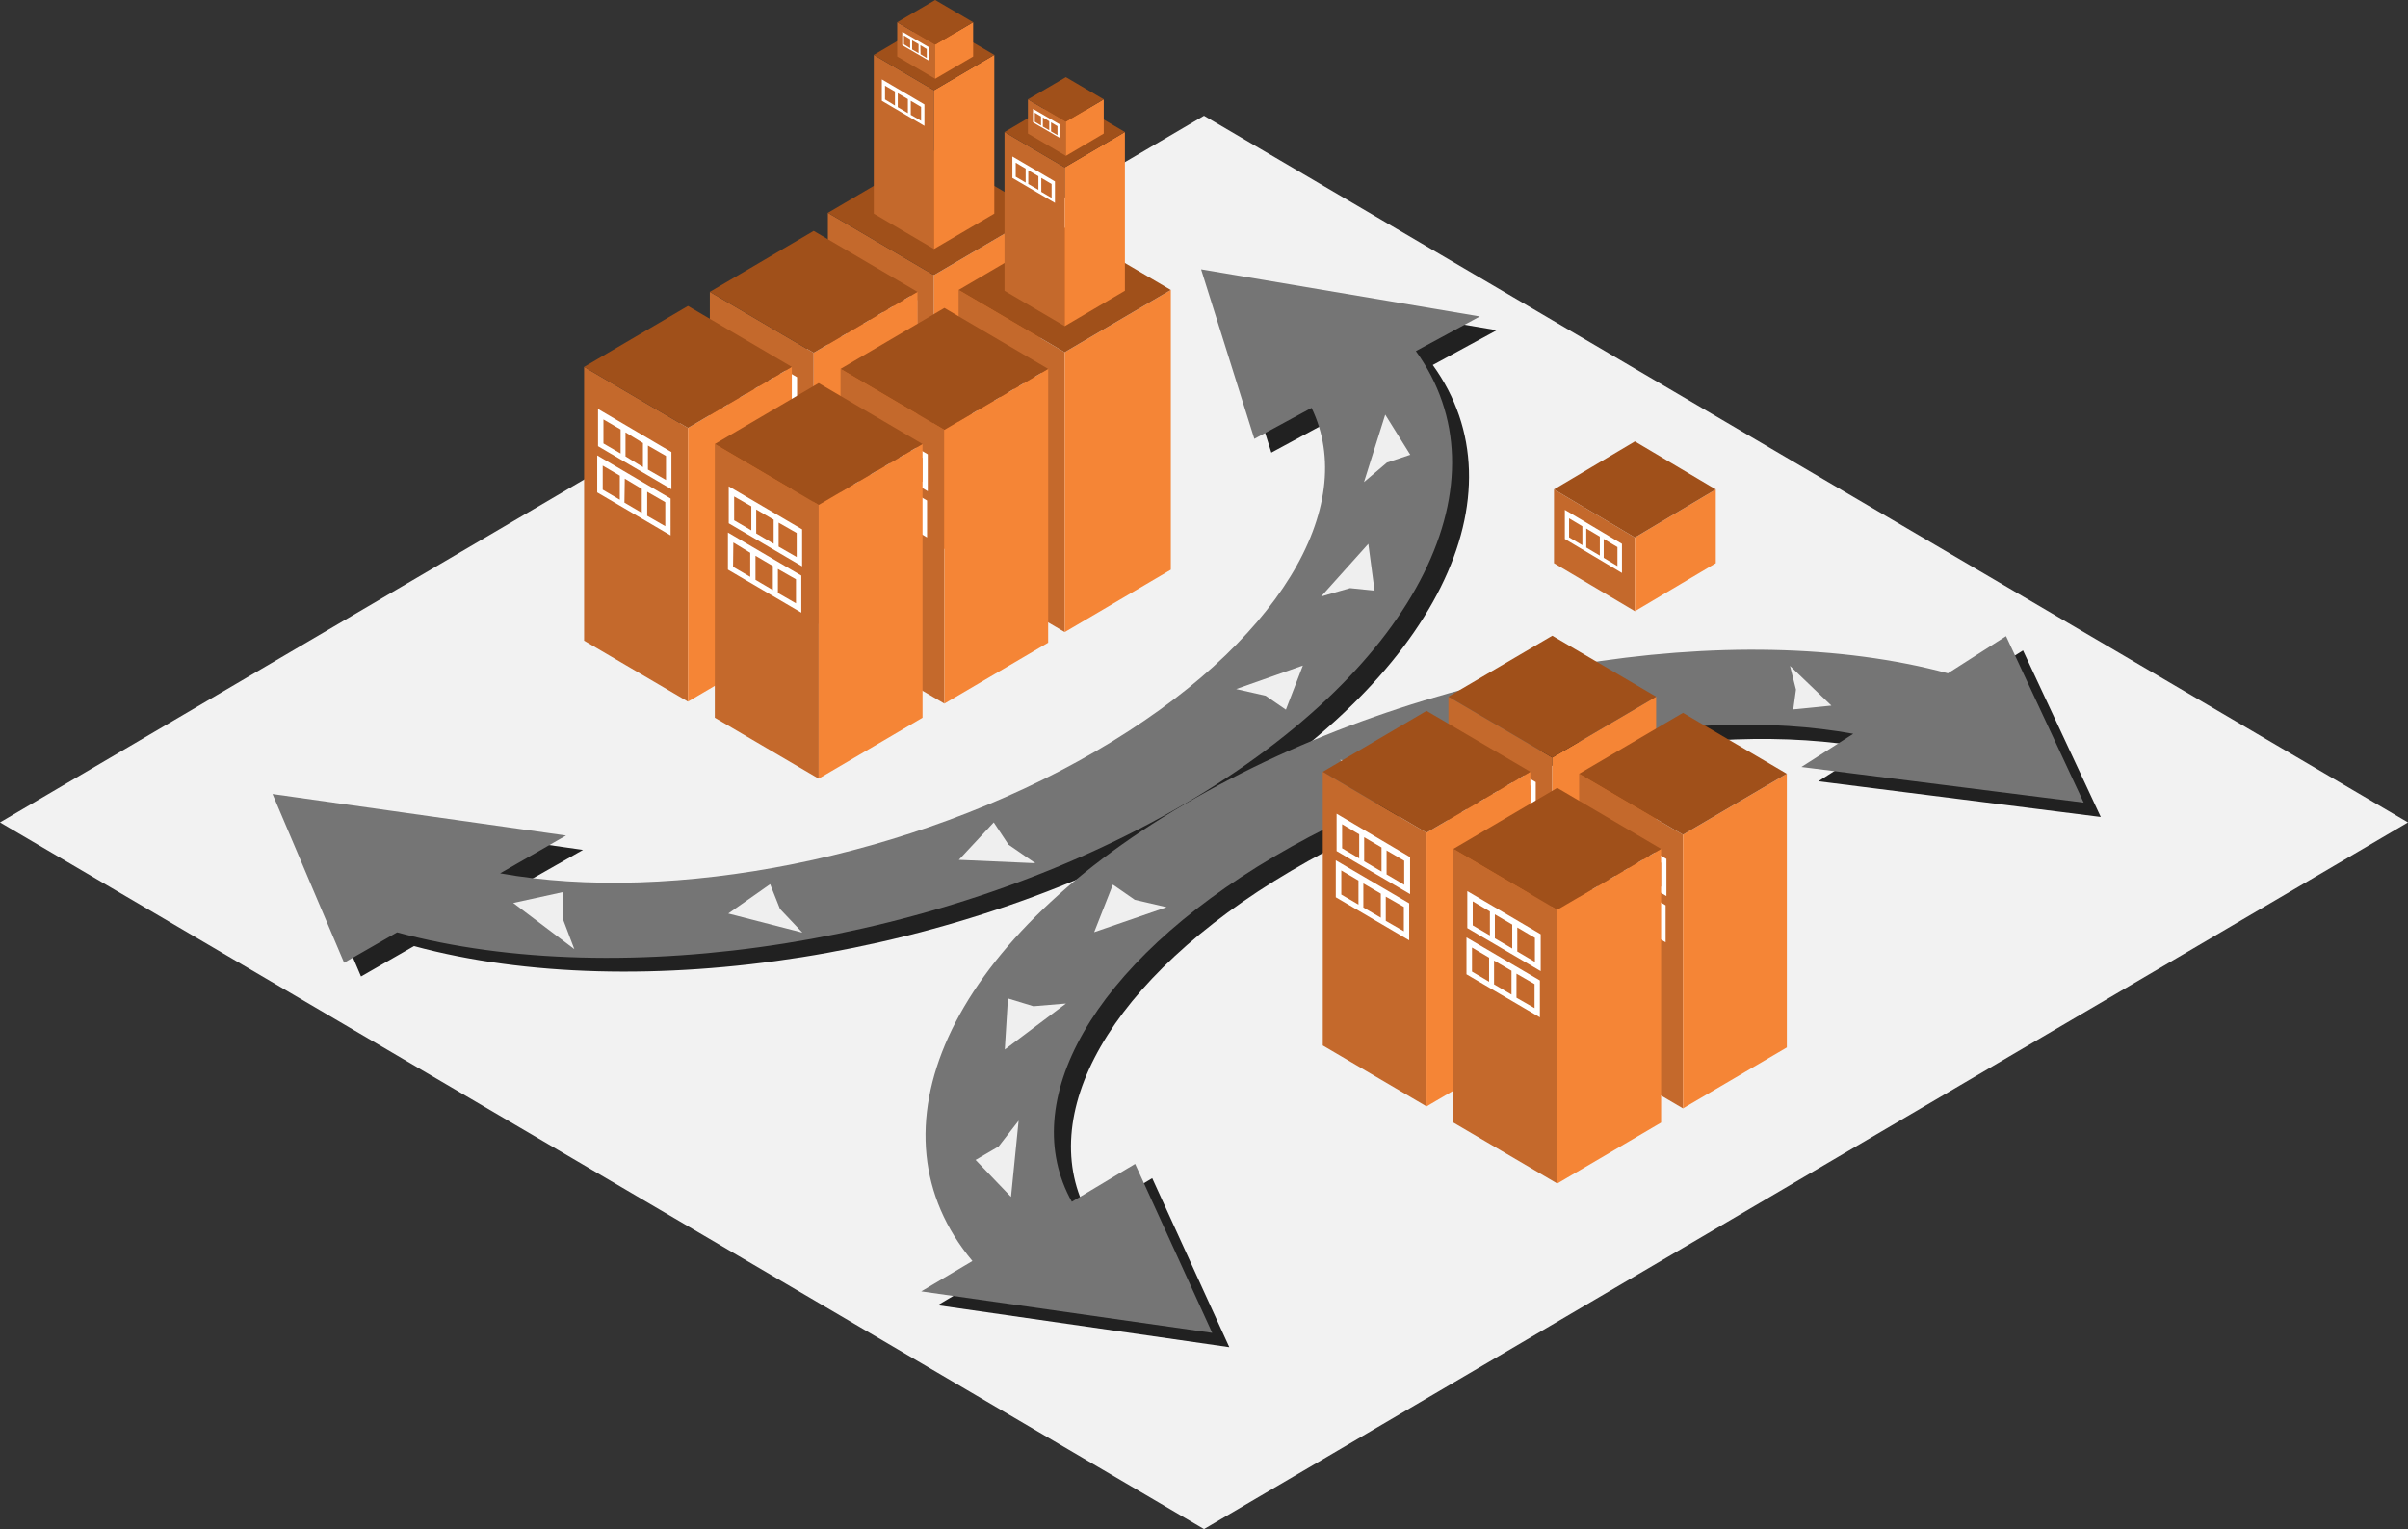<svg xmlns="http://www.w3.org/2000/svg" viewBox="0 0 266.4 169.12"><rect x="0" y="0" width="266.4" height="169.12" fill="#333333" stroke="none"/><defs><style>.a{fill:#f2f2f2;}.b{fill:#212121;}.c{fill:#c4692c;}.d{fill:#f58536;}.e{fill:#a0501a;}.f{fill:#fff;}.g{fill:#757575;}.h{fill:#efefef;}</style></defs><title>Asset 78</title><polygon class="a" points="133.2 12.8 0 90.96 133.2 169.12 266.4 90.96 133.2 12.8"/><path class="b" d="M158.51,40.37l7.08-3.85-30.83-5.21,5.89,18.75L147,46.63c5.27,10.92-3.56,26.16-23.92,38S76.2,101.55,57.2,98.14L64.5,94,32,89.36,39.94,108l5.86-3.36c24.75,6.68,60.61,1.33,87.12-14.2C159.15,75.08,168.73,54.52,158.51,40.37Z"/><path class="b" d="M136,149l-8.53-18.69-7,4.19c-6.15-11,2.16-26.28,22.38-38.19s45.81-16.9,64.07-13.57l-5.75,3.67,31.24,3.95-8.6-18.42L217.32,76c-23.54-6.36-58.17-.93-84.4,14.45C106.41,106,97.49,126.79,109.4,141l-5.66,3.36Z"/><polygon class="c" points="180.87 67.6 171.92 62.29 171.92 54.13 180.87 59.45 180.87 67.6"/><polygon class="d" points="180.87 67.6 189.82 62.29 189.82 54.13 180.87 59.45 180.87 67.6"/><polygon class="e" points="180.87 48.82 171.92 54.13 180.87 59.45 189.82 54.13 180.87 48.82"/><path class="f" d="M173.12,59.61l6.32,3.76V60.15l-6.32-3.76Zm4.3,0,1.52.9v2.1l-1.52-.91Zm-1.93-1.15,1.5.89v2.1l-1.5-.89Zm-1.9-1.13,1.47.88v2.09l-1.47-.87Z"/><path class="g" d="M156.64,38.83,163.72,35l-30.84-5.21,5.89,18.75,6.33-3.43c5.27,10.92-3.55,26.16-23.91,38S74.33,100,55.33,96.59l7.29-4.18L30.15,87.82l7.92,18.66,5.86-3.36c24.74,6.68,60.6,1.32,87.12-14.2C157.28,73.54,166.85,53,156.64,38.83Z"/><path class="g" d="M134.11,147.42l-8.53-18.69-7,4.19c-6.15-11,2.16-26.28,22.39-38.19s45.8-16.9,64.06-13.57l-5.74,3.67,31.23,3.94-8.59-18.41-6.43,4.11c-23.55-6.36-58.17-.93-84.4,14.45-26.52,15.52-35.43,36.33-23.52,50.55l-5.66,3.36Z"/><polygon class="h" points="150.9 53.32 153.25 45.86 156.02 50.3 153.44 51.16 150.9 53.32"/><polygon class="h" points="146.16 65.97 151.38 60.15 152.07 65.33 149.36 65.05 146.16 65.97"/><polygon class="h" points="136.76 76.21 144.14 73.61 142.26 78.49 140.02 76.95 136.76 76.21"/><polygon class="h" points="63.54 104.98 56.78 99.87 62.31 98.66 62.26 101.61 63.54 104.98"/><polygon class="h" points="88.77 103.15 80.57 101.04 85.2 97.79 86.29 100.53 88.77 103.15"/><polygon class="h" points="114.54 95.47 106.08 95.1 109.94 90.96 111.57 93.42 114.54 95.47"/><polygon class="h" points="112.69 123.95 111.85 132.38 107.93 128.29 110.48 126.8 112.69 123.95"/><polygon class="h" points="117.93 110.99 111.16 116.08 111.51 110.43 114.33 111.29 117.93 110.99"/><polygon class="h" points="129.06 100.34 121.05 103.1 123.12 97.84 125.54 99.52 129.06 100.34"/><polygon class="h" points="198.03 73.65 202.61 78.04 198.39 78.46 198.69 76.27 198.03 73.65"/><polygon class="h" points="173.91 75.92 180.02 77.61 176.51 79.98 175.73 77.92 173.91 75.92"/><polygon class="h" points="148.25 84.05 154.57 84.57 151.56 87.55 150.41 85.67 148.25 84.05"/><polygon class="c" points="103.33 61.38 91.59 54.49 91.59 23.54 103.33 30.43 103.33 61.38"/><path class="f" d="M93.07,37.73l8.3,4.86V38.42l-8.3-4.87Zm5.65-.07,2,1.17v2.72l-2-1.18Zm-2.54-1.49,2,1.15V40l-2-1.15ZM93.69,34.7l1.93,1.14v2.72l-1.93-1.14Z"/><polygon class="d" points="103.33 61.38 115.07 54.49 115.07 23.54 103.33 30.43 103.33 61.38"/><polygon class="e" points="103.33 16.65 91.59 23.54 103.33 30.43 115.08 23.54 103.33 16.65"/><path class="f" d="M93.16,32.5l8.3,4.87V33.2l-8.3-4.88Zm5.65-.07,2,1.17v2.72l-2-1.17Zm-2.54-1.49,2,1.16v2.72l-2-1.16Zm-2.5-1.47,1.94,1.15v2.71L93.77,32.2Z"/><polygon class="c" points="103.33 27.54 96.67 23.63 96.67 6.07 103.33 9.98 103.33 27.54"/><polygon class="d" points="103.33 27.54 110 23.63 110 6.07 103.33 9.98 103.33 27.54"/><polygon class="e" points="103.33 2.16 96.67 6.07 103.33 9.98 110 6.07 103.33 2.16"/><path class="f" d="M97.56,11.15l4.71,2.77V11.55L97.56,8.78Zm3.2,0,1.14.67v1.54l-1.14-.66Zm-1.44-.84,1.12.65v1.55l-1.12-.66Zm-1.41-.83,1.1.64v1.55L97.91,11Z"/><polygon class="c" points="103.46 8.71 99.26 6.25 99.26 2.46 103.46 4.93 103.46 8.71"/><polygon class="d" points="103.46 8.71 107.66 6.25 107.66 2.46 103.46 4.93 103.46 8.71"/><polygon class="e" points="103.46 0 99.26 2.46 103.46 4.93 107.66 2.46 103.46 0"/><path class="f" d="M99.82,5l3,1.74V5.25l-3-1.74Zm2,0,.71.42v1L101.84,6Zm-.91-.53.71.41v1l-.71-.41ZM100,3.92l.69.41v1L100,4.9Z"/><polygon class="c" points="90.02 69.29 78.53 62.55 78.53 32.28 90.02 39.02 90.02 69.29"/><path class="f" d="M80,46.15l8.12,4.77V46.83L80,42.07Zm5.52-.07,2,1.15v2.66l-2-1.15ZM83,44.63,85,45.76v2.66L83,47.29Zm-2.44-1.44,1.9,1.12V47l-1.9-1.12Z"/><polygon class="d" points="90.02 69.29 101.5 62.55 101.5 32.28 90.02 39.02 90.02 69.29"/><polygon class="e" points="90.02 25.54 78.53 32.28 90.02 39.02 101.5 32.28 90.02 25.54"/><path class="f" d="M80.06,41l8.12,4.76V41.72L80.06,37ZM85.59,41l2,1.15v2.66l-2-1.15Zm-2.48-1.45L85,40.65v2.66l-1.93-1.13Zm-2.44-1.44,1.89,1.12v2.66l-1.89-1.12Z"/><polygon class="c" points="76.11 77.6 64.62 70.86 64.62 40.58 76.11 47.33 76.11 77.6"/><path class="f" d="M66.07,54.46l8.12,4.76V55.14l-8.12-4.77Zm5.53-.07,2,1.15V58.2l-2-1.15Zm-2.48-1.45L71,54.07v2.65l-1.92-1.13ZM66.68,51.5l1.89,1.11v2.66l-1.89-1.11Z"/><polygon class="d" points="76.11 77.6 87.6 70.86 87.6 40.58 76.11 47.33 76.11 77.6"/><polygon class="e" points="76.11 33.84 64.62 40.58 76.11 47.33 87.6 40.58 76.11 33.84"/><path class="f" d="M66.16,49.35l8.12,4.76V50l-8.12-4.77Zm5.52-.07,2,1.15v2.66l-2-1.15ZM69.2,47.82,71.13,49v2.66L69.2,50.48Zm-2.44-1.43,1.9,1.11v2.66l-1.9-1.11Z"/><polygon class="c" points="117.79 69.91 106.05 63.01 106.05 32.07 117.79 38.96 117.79 69.91"/><path class="f" d="M107.53,46.25l8.3,4.87V47l-8.3-4.87Zm5.65-.07,2,1.17v2.72l-2-1.17Zm-2.54-1.49,2,1.16v2.72l-2-1.16Zm-2.49-1.46,1.93,1.14v2.71L108.15,46Z"/><polygon class="d" points="117.79 69.91 129.53 63.01 129.53 32.07 117.79 38.96 117.79 69.91"/><polygon class="e" points="117.79 25.18 106.05 32.07 117.79 38.96 129.53 32.07 117.79 25.18"/><path class="f" d="M107.62,41l8.3,4.87V41.72l-8.3-4.87Zm5.65-.07,2,1.17v2.72l-2-1.17Zm-2.54-1.49,2,1.16v2.71l-2-1.15ZM108.23,38l1.94,1.14v2.72l-1.94-1.14Z"/><polygon class="c" points="117.79 36.07 111.13 32.16 111.13 14.6 117.79 18.51 117.79 36.07"/><polygon class="d" points="117.79 36.07 124.45 32.16 124.45 14.6 117.79 18.51 117.79 36.07"/><polygon class="e" points="117.79 10.68 111.13 14.6 117.79 18.51 124.45 14.6 117.79 10.68"/><path class="f" d="M112,19.68l4.71,2.76V20.07L112,17.31Zm3.2,0,1.14.67v1.54l-1.14-.67Zm-1.44-.84,1.12.65V21l-1.12-.65ZM112.37,18l1.1.65v1.54l-1.1-.64Z"/><polygon class="c" points="117.92 17.24 113.72 14.77 113.72 10.99 117.92 13.45 117.92 17.24"/><polygon class="d" points="117.92 17.24 122.11 14.77 122.11 10.99 117.92 13.45 117.92 17.24"/><polygon class="e" points="117.92 8.53 113.72 10.99 117.92 13.45 122.11 10.99 117.92 8.53"/><path class="f" d="M114.28,13.53l3,1.74V13.78l-3-1.74Zm2,0,.71.42v1l-.71-.42Zm-.91-.54.71.42v1l-.71-.41Zm-.89-.52.69.41v1l-.69-.41Z"/><polygon class="c" points="104.48 77.82 92.99 71.08 92.99 40.8 104.48 47.54 104.48 77.82"/><path class="f" d="M94.44,54.68l8.12,4.76V55.36l-8.12-4.77Zm5.52-.07,2,1.15v2.66l-2-1.15Zm-2.48-1.46,1.93,1.13v2.66l-1.93-1.13ZM95,51.72l1.9,1.11v2.66L95,54.38Z"/><polygon class="d" points="104.48 77.82 115.96 71.08 115.96 40.8 104.48 47.54 104.48 77.82"/><polygon class="e" points="104.48 34.06 92.99 40.8 104.48 47.54 115.96 40.8 104.48 34.06"/><path class="f" d="M94.52,49.57l8.12,4.76V50.25l-8.12-4.77Zm5.53-.07,2,1.15V53.3l-2-1.14ZM97.57,48l1.93,1.13v2.66L97.57,50.7Zm-2.44-1.43L97,47.72v2.66l-1.89-1.11Z"/><polygon class="c" points="90.57 86.12 79.08 79.38 79.08 49.11 90.57 55.85 90.57 86.12"/><path class="f" d="M80.53,63l8.12,4.76V63.66L80.53,58.9Zm5.53-.07,2,1.14v2.66l-2-1.15Zm-2.48-1.46,1.92,1.13v2.66l-1.92-1.13ZM81.13,60,83,61.14V63.8l-1.9-1.11Z"/><polygon class="d" points="90.57 86.12 102.06 79.38 102.06 49.11 90.57 55.85 90.57 86.12"/><polygon class="e" points="90.57 42.37 79.08 49.11 90.57 55.85 102.06 49.11 90.57 42.37"/><path class="f" d="M80.62,57.88l8.12,4.76V58.55l-8.12-4.76Zm5.52-.07,2,1.14v2.66l-2-1.15Zm-2.48-1.46,1.93,1.13v2.66L83.66,59Zm-2.44-1.44L83.12,56v2.66l-1.9-1.11Z"/><polygon class="c" points="171.73 114.07 160.24 107.33 160.24 77.05 171.73 83.79 171.73 114.07"/><path class="f" d="M161.69,90.93l8.12,4.76V91.61l-8.12-4.77Zm5.53-.07L169.17,92v2.65l-1.95-1.14Zm-2.48-1.46,1.92,1.13v2.66l-1.92-1.13ZM162.3,88l1.89,1.11v2.66l-1.89-1.11Z"/><polygon class="d" points="171.73 114.07 183.22 107.33 183.22 77.05 171.73 83.79 171.73 114.07"/><polygon class="e" points="171.73 70.31 160.24 77.05 171.73 83.79 183.22 77.05 171.73 70.31"/><path class="f" d="M161.78,85.82l8.12,4.76V86.5l-8.12-4.77Zm5.52-.07,2,1.15v2.65l-2-1.14Zm-2.48-1.46,1.93,1.13v2.66L164.82,87Zm-2.44-1.43,1.9,1.11v2.66l-1.9-1.11Z"/><polygon class="c" points="157.82 122.37 146.34 115.63 146.34 85.36 157.82 92.1 157.82 122.37"/><path class="f" d="M147.78,99.24,155.9,104V99.91l-8.12-4.76Zm5.53-.07,2,1.14V103l-2-1.15Zm-2.48-1.46,1.93,1.13v2.66l-1.93-1.13Zm-2.44-1.44,1.9,1.12v2.66l-1.9-1.11Z"/><polygon class="d" points="157.82 122.37 169.31 115.63 169.31 85.36 157.82 92.1 157.82 122.37"/><polygon class="e" points="157.82 78.62 146.34 85.36 157.82 92.1 169.31 85.36 157.82 78.62"/><path class="f" d="M147.87,94.13,156,98.89V94.8L147.87,90Zm5.53-.07,1.95,1.14v2.66l-1.95-1.15Zm-2.48-1.46,1.92,1.13v2.66l-1.92-1.13Zm-2.44-1.44,1.89,1.12v2.66l-1.89-1.12Z"/><polygon class="c" points="186.19 122.59 174.7 115.85 174.7 85.58 186.19 92.32 186.19 122.59"/><path class="f" d="M176.15,99.46l8.12,4.76v-4.09l-8.12-4.76Zm5.53-.07,1.95,1.14v2.66L181.68,102Zm-2.48-1.46,1.92,1.13v2.66l-1.92-1.13Zm-2.44-1.44,1.89,1.12v2.66l-1.89-1.12Z"/><polygon class="d" points="186.19 122.59 197.68 115.85 197.68 85.58 186.19 92.32 186.19 122.59"/><polygon class="e" points="186.19 78.84 174.7 85.58 186.19 92.32 197.68 85.58 186.19 78.84"/><path class="f" d="M176.24,94.35l8.12,4.76V95l-8.12-4.76Zm5.52-.07,2,1.14v2.66l-2-1.15Zm-2.48-1.46L181.21,94v2.66l-1.93-1.13Zm-2.44-1.44,1.9,1.12v2.66L176.84,94Z"/><polygon class="c" points="172.28 130.9 160.79 124.16 160.79 93.89 172.28 100.63 172.28 130.9"/><path class="f" d="M162.24,107.76l8.12,4.76v-4.08l-8.12-4.76Zm5.53-.07,2,1.15v2.66l-2-1.15Zm-2.48-1.45,1.93,1.13V110l-1.93-1.13Zm-2.44-1.44,1.89,1.12v2.66l-1.89-1.12Z"/><polygon class="d" points="172.28 130.9 183.77 124.16 183.77 93.89 172.28 100.63 172.28 130.9"/><polygon class="e" points="172.28 87.14 160.79 93.89 172.28 100.63 183.77 93.89 172.28 87.14"/><path class="f" d="M162.33,102.65l8.12,4.76v-4.08l-8.12-4.77Zm5.53-.07,1.95,1.15v2.66l-1.95-1.15Zm-2.48-1.45,1.92,1.13v2.65l-1.92-1.13Zm-2.45-1.44,1.9,1.12v2.65l-1.9-1.11Z"/></svg>